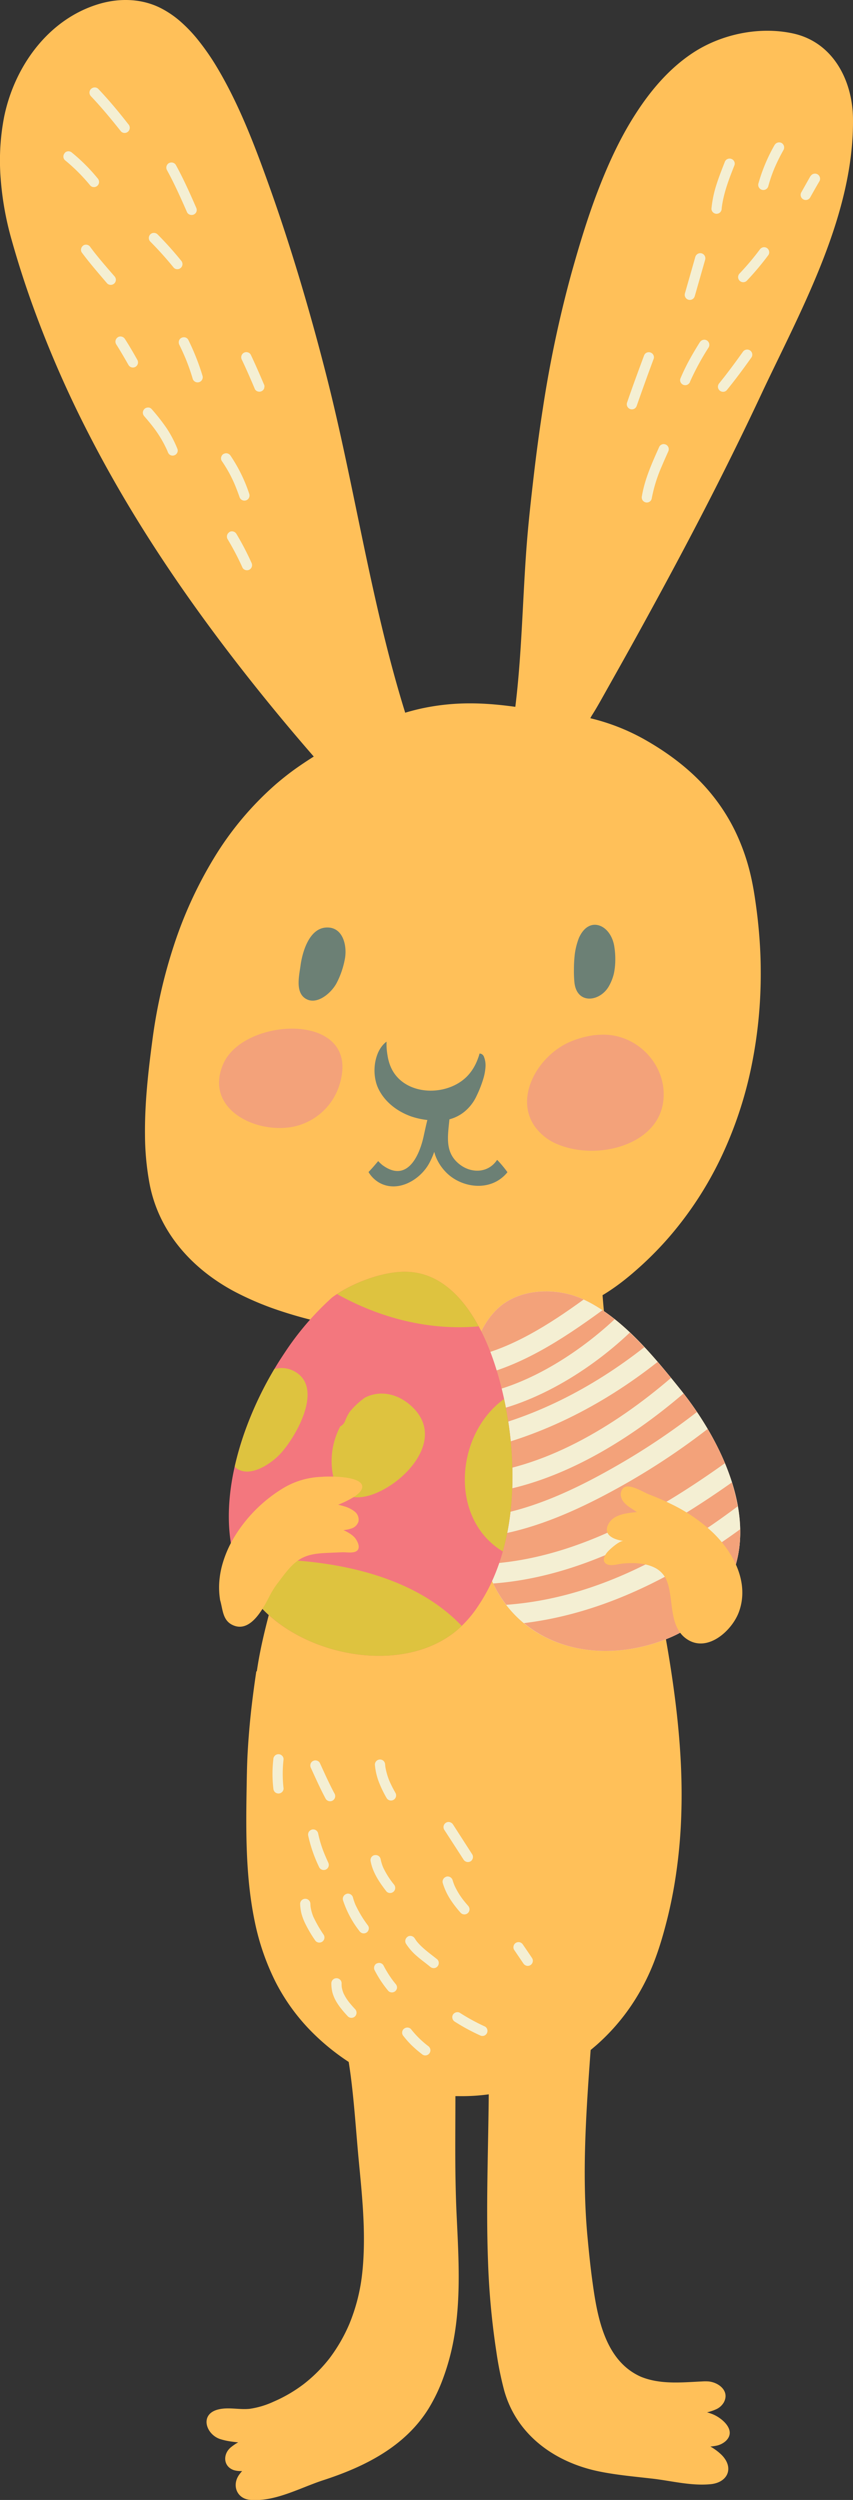 <svg xmlns="http://www.w3.org/2000/svg" width="368.86" height="1080" viewBox="0 0 368.86 1080"><rect x="0" y="0" width="368.86" height="1080" fill="#333333" stroke="none"/><g id="Слой_2" data-name="Слой 2"><g id="easter13_75035517"><g id="easter13_75035517-2" data-name="easter13_75035517"><path d="M259.87 302.45l7.33-13.05q7.31-13 14.49-26.17c9.56-17.48 18.92-35.08 27.94-52.85q6.76-13.33 13.26-26.79c2.51-5.21 5-10.46 7.44-15.68 17.09-35.94 39-75.8 38.52-116.64C368.66 34.4 360 18.2 343 14.47c-14.56-3.19-31.11.23-43.54 8.47-10.16 6.73-18.19 16.23-24.72 26.43C267.8 60.14 262.53 71.91 258 83.85c-4.2 11.14-7.63 22.54-10.84 34a510.48 510.48.0 0 0-12.41 58.56c-1.54 9.85-2.85 19.73-4 29.63s-2.24 19.64-3 29.49c-1.78 23.27-2.06 46.66-4.91 69.83-4.9-.68-9.82-1.19-14.77-1.4-1.58-.07-3.14-.1-4.72-.1A98.66 98.66.0 0 0 182.58 306c-2.48.54-4.94 1.17-7.36 1.9-14.84-47.64-21.78-97.42-34.1-145.73q-5.38-21.13-11.65-42c-4-13.25-8.27-26.42-12.93-39.45C110.05 62.54 103 44 92.89 27.54A103.93 103.93.0 0 0 86 17.73a62.55 62.55.0 0 0-7.59-8.1 41.8 41.8.0 0 0-8.94-6.15C61.32-.63 51.89-.89 43.2 1.6 21.05 8 6.28 28.6 1.8 50.42A99 99 0 0 0 .3 77.26 132.63 132.63.0 0 0 5.05 103.7q4.11 14.61 9.3 28.89A471.38 471.38.0 0 0 38.5 187.74c18.39 35.81 41 69.3 65.74 101q15.2 19.47 31.44 38.1c-2.8 1.77-5.57 3.6-8.26 5.53s-5.58 4.23-8.24 6.52a136 136 0 0 0-26.6 31.7 180.12 180.12.0 0 0-17.5 38.18 223.69 223.69.0 0 0-9.21 40.82c-1.8 13.53-3.32 27.16-3.17 40.84a117.44 117.44.0 0 0 2 21.09c4 20.75 18.28 36.58 36.54 46.36a129.54 129.54.0 0 0 19.21 8.19 185.73 185.73.0 0 0 18.84 5.24c1.86.43 3.72.82 5.59 1.2-4 20.24-9.75 40.09-15.25 60-.6 2.18-1.2 4.35-1.79 6.53a111.54 111.54.0 0 1-1.39 16.22c-3.5 22.54-12.07 44-15.36 66.55a.28.28.0 0 1-.26.27q-1.26 8.38-2.22 16.83-1 9.11-1.52 18.27c-.3 5.44-.37 10.9-.46 16.35-.31 18.93-.33 38.06 3.55 56.69a104.75 104.75.0 0 0 9.06 26.15 86.6 86.6.0 0 0 17.07 22.88 98.25 98.25.0 0 0 14.48 11.53c.27 1.68.51 3.38.75 5.07 1.72 12.89 2.47 25.89 3.72 38.83s2.5 25.7 2 38.62c-.13 3.69-.42 7.38-.9 11a79.84 79.84.0 0 1-5.24 19.55 70.29 70.29.0 0 1-8.66 15 63.5 63.5.0 0 1-11 11 61.74 61.74.0 0 1-13.11 7.67 37.17 37.17.0 0 1-10.29 3.1c-4.63.52-9.4-.89-14 .37-7.83 2.17-4.92 10.77 1.19 12.73a28.91 28.91.0 0 0 4.43 1c1.1.16 2.2.3 3.31.4l-.66.38a21.86 21.86.0 0 0-2.37 1.66c-3.71 2.93-3.52 8.47 1.29 10a10 10 0 0 0 2.37.35 9.73 9.73.0 0 0 1.08.0c-.38.43-.75.89-1.1 1.35-3.48 4.53-1.36 10.6 4.58 11.11 10.78.92 21.61-5.24 31.58-8.49 17.91-5.82 35.31-14.45 45.56-30.94a72.77 72.77.0 0 0 6.34-13.23 100.07 100.07.0 0 0 4.41-16c2.4-12.62 2.52-25.53 2.09-38.33-.19-5.61-.48-11.21-.74-16.81-.27-5.9-.41-11.82-.49-17.73-.13-11 0-21.93.0-32.89h1.53a85.48 85.48.0 0 0 12.89-.78c-.2 23.94-1.21 47.89-.33 71.83a332 332 0 0 0 3.65 39.57 145.82 145.82.0 0 0 3.32 16.41c5.4 19.49 22.12 31.29 41.31 35.15 7.34 1.48 14.79 2.15 22.23 3 8.53.92 17 3.27 25.68 2.47 7.48-.69 10.33-7 4.93-12.56a23.38 23.38.0 0 0-4.95-3.71 21.88 21.88.0 0 0 2.45-.34 8.67 8.67.0 0 0 4.14-2c5-4.63-1.72-10.17-5.85-11.72-.72-.27-1.44-.51-2.18-.73a19.49 19.49.0 0 0 3.76-1.24 7.24 7.24.0 0 0 3.52-3.1c2.56-4.87-2.24-8.59-6.65-9a20.73 20.73.0 0 0-2.73.0c-8.8.41-18 1.42-26.45-2-15.94-7-19.06-26.65-21.13-42-.85-6.26-1.47-12.55-2.06-18.85-.61-6.62-.94-13.26-1.08-19.9-.29-13.33.26-26.66 1.07-40 .42-6.81.91-13.62 1.41-20.43.93-.77 1.86-1.55 2.76-2.34a90 90 0 0 0 14.84-16.93 95.25 95.25.0 0 0 10.72-21.22c1.76-4.84 3.19-9.82 4.47-14.81 1.34-5.17 2.44-10.41 3.35-15.68a225.32 225.32.0 0 0 3.08-31.53c.66-21.38-1.5-42.75-4.81-63.85-1.14-7.26-2.44-14.51-3.83-21.73s-3.16-14.17-3.88-21.45c-.77-7.79-1-15.68-2.8-23.33-1.51-6.46-4.55-12.39-6.69-18.64-2.28-6.64-3-13.66-4.35-20.53-2.11-10.86-4-21.77-5.47-32.74-.94-7.08-1.71-14.19-2.24-21.31 2-1.18 3.87-2.44 5.73-3.76 2.79-2 5.45-4.13 8-6.35a147.2 147.2.0 0 0 14.92-14.84 153.62 153.62.0 0 0 22.53-34.42 172.25 172.25.0 0 0 13.1-39 198.37 198.37.0 0 0 4.12-41.59c0-7.05-.43-14.09-1.16-21.1-.37-3.55-.84-7.1-1.37-10.64s-1.14-6.84-1.94-10.21a91.08 91.08.0 0 0-6.49-18.36 81.85 81.85.0 0 0-9.92-15.68c-8.1-10.14-18.64-18.13-29.92-24.43a91.12 91.12.0 0 0-22.59-8.8l-.31-.08.59-1.06C257.31 306.94 258.6 304.7 259.87 302.45z" fill="#ffc059"/><path d="M143.29 857a15.26 15.26.0 0 0 .52 4 16.75 16.75.0 0 0 1.57 3.64 25.78 25.78.0 0 0 2.29 3.29c.86 1.1 1.8 2.12 2.74 3.15a2.22 2.22.0 0 0 3.13.0 2.25 2.25.0 0 0 0-3.13c-.95-1-1.88-2.07-2.74-3.16a20.36 20.36.0 0 1-2.28-3.73 13.78 13.78.0 0 1-.74-2.6 14.85 14.85.0 0 1-.06-1.49 2.22 2.22.0 1 0-4.43.0" fill="#f4efd3"/><path d="M129.79 822.4a19.86 19.86.0 0 0 .57 4.28 23.8 23.8.0 0 0 1.48 4 54.7 54.7.0 0 0 4.34 7.44 2.21 2.21.0 1 0 3.82-2.23 55.87 55.87.0 0 1-4.5-7.83 19.53 19.53.0 0 1-1.18-4.16c-.06-.51-.09-1-.1-1.54a2.22 2.22.0 0 0-4.43.0" fill="#f4efd3"/><path d="M149.86 818.18a2.24 2.24.0 0 0-1.55 2.72 43.64 43.64.0 0 0 7.07 13.27 2.43 2.43.0 0 0 1.33 1 2.25 2.25.0 0 0 1.7-.23 2.18 2.18.0 0 0 1-1.32 2.11 2.11.0 0 0-.23-1.7 49.61 49.61.0 0 1-5.56-9.24c-.4-1-.75-2-1-3a2.27 2.27.0 0 0-2.15-1.62 2.32 2.32.0 0 0-.58.08" fill="#f4efd3"/><path d="M162.83 848.25a2.21 2.21.0 0 0-1 1.32 2.32 2.32.0 0 0 .23 1.71 49.38 49.38.0 0 0 5.85 8.81 2.15 2.15.0 0 0 1.57.65 2.2 2.2.0 0 0 2.21-2.21A2.4 2.4.0 0 0 171 857l-.8-1a45.3 45.3.0 0 1-4.37-6.92A2.11 2.11.0 0 0 164 848a2.15 2.15.0 0 0-1.12.29" fill="#f4efd3"/><path d="M174.55 876.54a2.25 2.25.0 0 0-.65 1.57c0 .2.0.39.08.59a2.18 2.18.0 0 0 .57 1 37.92 37.92.0 0 0 3.64 4.07 51.94 51.94.0 0 0 4.6 3.89 2.13 2.13.0 0 0 1.71.22 2.23 2.23.0 0 0 1.55-2.73 2.48 2.48.0 0 0-1-1.32l-.12-.09a41.23 41.23.0 0 1-7.23-7.17 2.13 2.13.0 0 0-1.56-.65 2.23 2.23.0 0 0-1.57.65" fill="#f4efd3"/><path d="M195.87 870.34a2.2 2.2.0 0 0-.21 1.7 2.25 2.25.0 0 0 1 1.33 86.6 86.6.0 0 0 10.84 5.89 2.3 2.3.0 0 0 1.7.22 2.2 2.2.0 0 0 .53-4 86.54 86.54.0 0 1-10.83-5.9 1.93 1.93.0 0 0-1.06-.31 2.35 2.35.0 0 0-2 1.11" fill="#f4efd3"/><path d="M176.33 836.65a2.24 2.24.0 0 0-.8 3 24.19 24.19.0 0 0 4.71 5.38c1.83 1.62 3.82 3 5.71 4.58a2.42 2.42.0 0 0 1.57.64 2.19 2.19.0 0 0 2.21-2.21 2.14 2.14.0 0 0-.64-1.57c-3.08-2.49-6.41-4.74-8.92-7.84-.28-.39-.56-.8-.81-1.21a2.3 2.3.0 0 0-1.94-1.1 2.19 2.19.0 0 0-1.09.3" fill="#f4efd3"/><path d="M161.84 801.45a2.21 2.21.0 0 0-1.32 1 2.34 2.34.0 0 0-.23 1.7c.94 4.91 3.81 9.1 6.84 13a2.15 2.15.0 0 0 1.57.65 2.22 2.22.0 0 0 2.21-2.22 2.38 2.38.0 0 0-.65-1.57l-.35-.45a35.52 35.52.0 0 1-4.26-6.9 19.39 19.39.0 0 1-1.09-3.65 2.17 2.17.0 0 0-2.17-1.61 2 2 0 0 0-.55.07" fill="#f4efd3"/><path d="M140.67 801.77c0 .11.09.22.13.32.0-.1-.09-.21-.13-.32m-5.83-11.35a2.25 2.25.0 0 0-1.32 1 2.3 2.3.0 0 0-.22 1.7 61.55 61.55.0 0 0 4.78 13.66 2.17 2.17.0 0 0 1.32 1 2.26 2.26.0 0 0 1.71-.22 2.2 2.2.0 0 0 1-1.33 2.37 2.37.0 0 0-.23-1.71c-.42-.93-.84-1.87-1.25-2.83a50.45 50.45.0 0 1-3.08-9.75 2.2 2.2.0 0 0-2.18-1.62 2 2 0 0 0-.55.07" fill="#f4efd3"/><path d="M135.26 760.8a2.2 2.2.0 0 0-1 1.32 2.37 2.37.0 0 0 .22 1.71c2 4.4 4 8.84 6.27 13.11a2.22 2.22.0 1 0 3.83-2.23c-2.29-4.28-4.26-8.71-6.28-13.12a2.1 2.1.0 0 0-1.32-1 2 2 0 0 0-.59-.09 2.22 2.22.0 0 0-1.12.31" fill="#f4efd3"/><path d="M118.84 758.48l-.34.45a2.21 2.21.0 0 0-.3 1.12 53.76 53.76.0 0 0 0 12.55 2.4 2.4.0 0 0 .64 1.56 2.22 2.22.0 0 0 3.14.0 2.08 2.08.0 0 0 .64-1.56 54.87 54.87.0 0 1 0-12.55 2.07 2.07.0 0 0-.64-1.57 2.22 2.22.0 0 0-3.14.0" fill="#f4efd3"/><path d="M162.11 762.33a27.45 27.45.0 0 0 1.71 7.49 49.68 49.68.0 0 0 3.35 6.93 2.21 2.21.0 1 0 3.82-2.23 55 55 0 0 1-2.58-5.08 28.37 28.37.0 0 1-1.78-6.18l-.09-.93a2.31 2.31.0 0 0-.65-1.57 2.22 2.22.0 0 0-3.78 1.57" fill="#f4efd3"/><path d="M193 810.76a2.24 2.24.0 0 0-1.54 2.73 28.08 28.08.0 0 0 3.17 6.91 46.64 46.64.0 0 0 4.62 6 2.22 2.22.0 0 0 3.13.0 2.19 2.19.0 0 0 .65-1.56 2.3 2.3.0 0 0-.65-1.57c-.71-.81-1.4-1.63-2.06-2.47a32.13 32.13.0 0 1-3.81-6.3 22.67 22.67.0 0 1-.78-2.23 2.24 2.24.0 0 0-2.14-1.62 2.38 2.38.0 0 0-.59.07" fill="#f4efd3"/><path d="M192.87 787.42a2.22 2.22.0 0 0-.8 3q4.2 6.46 8.37 12.93a2.25 2.25.0 0 0 3 .79 2.22 2.22.0 0 0 .79-3L195.9 788.2a2.36 2.36.0 0 0-1.94-1.09 2.1 2.1.0 0 0-1.09.31" fill="#f4efd3"/><path d="M223.1 839.31a2.24 2.24.0 0 0-.8 3l4 5.89a2.36 2.36.0 0 0 1.33 1 2.2 2.2.0 0 0 1.7-.22 2.22 2.22.0 0 0 .8-3c-1.33-2-2.66-3.93-4-5.89a2.29 2.29.0 0 0-1.32-1 2.32 2.32.0 0 0-.58-.08 2.29 2.29.0 0 0-1.12.3" fill="#f4efd3"/><path d="M286.45 191.93a2.19 2.19.0 0 0-1.33 1c-3.08 6.9-6.28 13.87-7.54 21.38a2.34 2.34.0 0 0 .22 1.7 2.21 2.21.0 0 0 3 .79 2.12 2.12.0 0 0 1-1.32 64 64 0 0 1 4.34-14c.89-2.11 1.82-4.2 2.76-6.29a2.42 2.42.0 0 0 .22-1.71 2.21 2.21.0 0 0-2.14-1.62 1.89 1.89.0 0 0-.58.08" fill="#f4efd3"/><path d="M279.44 152.44a2.35 2.35.0 0 0-1 1.33c-2.5 6.73-5 13.48-7.32 20.27a2.21 2.21.0 0 0 3.25 2.5 2.29 2.29.0 0 0 1-1.32q3.56-10.18 7.32-20.28a2.12 2.12.0 0 0-.22-1.7 2.21 2.21.0 0 0-1.32-1 2.33 2.33.0 0 0-.59-.08 2.21 2.21.0 0 0-1.12.3" fill="#f4efd3"/><path d="M302.59 147.89c-1.53 2.44-3 4.91-4.4 7.44a87.68 87.68.0 0 0-4 8.29 2.1 2.1.0 0 0 .22 1.71 2.26 2.26.0 0 0 1.32 1 2.23 2.23.0 0 0 1.71-.23l.44-.35a2.14 2.14.0 0 0 .57-1 112.52 112.52.0 0 1 8-14.69 2.23 2.23.0 0 0-.8-3 2.06 2.06.0 0 0-1.09-.3 2.29 2.29.0 0 0-1.93 1.1" fill="#f4efd3"/><path d="M322.49 151.09a2.39 2.39.0 0 0-1.32 1c-2.26 3.17-4.56 6.31-6.93 9.39-1 1.33-2.08 2.65-3.14 4a2.36 2.36.0 0 0-.65 1.57 2.22 2.22.0 0 0 2.21 2.21 2.1 2.1.0 0 0 1.57-.65C318 164 321.54 159.2 325 154.34a2.11 2.11.0 0 0 .23-1.7 2.18 2.18.0 0 0-1-1.32 2.22 2.22.0 0 0-1.12-.31 2.46 2.46.0 0 0-.59.08" fill="#f4efd3"/><path d="M300.67 111l-4.5 15.77a2.21 2.21.0 0 0 4.26 1.18q2.26-7.89 4.51-15.78a2.24 2.24.0 0 0-1.54-2.72 2.38 2.38.0 0 0-.58-.08 2.26 2.26.0 0 0-2.15 1.63" fill="#f4efd3"/><path d="M329.82 106.88a2.34 2.34.0 0 0-1.32 1l-1.05 1.37a113 113 0 0 1-7.62 8.89 2.21 2.21.0 0 0 3.13 3.13 123 123 0 0 0 9.36-11.15 2.13 2.13.0 0 0 .22-1.71 2.21 2.21.0 0 0-1-1.32 2.18 2.18.0 0 0-1.11-.3 2 2 0 0 0-.59.08" fill="#f4efd3"/><path d="M314.36 68.8a2.39 2.39.0 0 0-1 1.32c-1.24 3.15-2.48 6.3-3.51 9.53a49.58 49.58.0 0 0-2.2 10.49 2.15 2.15.0 0 0 .65 1.57 2.21 2.21.0 0 0 3.13.0 2.36 2.36.0 0 0 .65-1.57c0-.44.09-.89.15-1.33.9-6.08 3.16-11.82 5.4-17.51a2.14 2.14.0 0 0-.22-1.71 2.23 2.23.0 0 0-1.32-1 2 2 0 0 0-.59-.08 2.21 2.21.0 0 0-1.12.3" fill="#f4efd3"/><path d="M335.05 72.26l-.16.39.16-.39M335 62.55a73.62 73.62.0 0 0-7 16.58 2.22 2.22.0 1 0 4.27 1.18 63.47 63.47.0 0 1 2.6-7.59 82.38 82.38.0 0 1 3.94-7.93 2.25 2.25.0 0 0-.8-3 2.25 2.25.0 0 0-3 .79" fill="#f4efd3"/><path d="M350.46 76.07l-3.94 7a2.21 2.21.0 0 0 3.82 2.24c1.32-2.35 2.63-4.7 4-7a2.24 2.24.0 0 0-.8-3 2.11 2.11.0 0 0-1.11-.3 2.21 2.21.0 0 0-1.92 1.09" fill="#f4efd3"/><path d="M36.11 106a2.25 2.25.0 0 0-1 1.33 2.11 2.11.0 0 0 .22 1.7c3.45 4.66 7.25 9 11 13.4a2.22 2.22.0 0 0 3.78-1.56 2.27 2.27.0 0 0-.65-1.56c-3.11-3.58-6.22-7.14-9.13-10.88l-1.23-1.63a2.21 2.21.0 0 0-1.91-1.1 2.21 2.21.0 0 0-1.12.3" fill="#f4efd3"/><path d="M51 145.68a2.22 2.22.0 0 0-.79 3c1.88 2.95 3.64 6 5.35 9a2.21 2.21.0 1 0 3.82-2.23c-1.71-3.05-3.46-6.07-5.35-9a2.34 2.34.0 0 0-1.94-1.09 2.17 2.17.0 0 0-1.09.29" fill="#f4efd3"/><path d="M62.42 176.73a2.21 2.21.0 0 0-.65 1.56 2.36 2.36.0 0 0 .65 1.57c1.26 1.45 2.5 2.93 3.68 4.45a50.57 50.57.0 0 1 6.31 10.55c0 .12.1.23.14.35a2.43 2.43.0 0 0 1 1.33 2.22 2.22.0 0 0 3-.79 2.14 2.14.0 0 0 .22-1.71 49.53 49.53.0 0 0-2.12-4.63A47.55 47.55.0 0 0 72.06 185a85.51 85.51.0 0 0-6.51-8.3 1.94 1.94.0 0 0-1.51-.65 2.31 2.31.0 0 0-1.62.65" fill="#f4efd3"/><path d="M78.36 146a2.21 2.21.0 0 0-1 1.32 2.4 2.4.0 0 0 .22 1.7c.89 1.81 1.72 3.63 2.51 5.48a90.94 90.94.0 0 1 3.18 8.92 2.22 2.22.0 1 0 4.27-1.18 100.77 100.77.0 0 0-6.13-15.45 2.09 2.09.0 0 0-1.91-1.09 2.19 2.19.0 0 0-1.12.3" fill="#f4efd3"/><path d="M65 101.25a2.23 2.23.0 0 0 0 3.13 150.43 150.43.0 0 1 10.13 11.27 2.15 2.15.0 0 0 1.57.65 2.22 2.22.0 0 0 2.21-2.22 2.34 2.34.0 0 0-.65-1.56 148.27 148.27.0 0 0-10.13-11.27 2.25 2.25.0 0 0-1.57-.64 2.17 2.17.0 0 0-1.56.64" fill="#f4efd3"/><path d="M28.06 66.05a2.23 2.23.0 0 0-.65 1.56 2.15 2.15.0 0 0 .65 1.57 78.12 78.12.0 0 1 11 11 2.13 2.13.0 0 0 1.56.65 2.22 2.22.0 0 0 2.22-2.22A2.36 2.36.0 0 0 42.18 77a77.59 77.59.0 0 0-11-11 2.34 2.34.0 0 0-1.56-.65 2.19 2.19.0 0 0-1.57.65" fill="#f4efd3"/><path d="M39.33 38.45a2.24 2.24.0 0 0 0 3.13c4.59 4.83 8.86 10 13 15.21a2.14 2.14.0 0 0 1.57.65 2.23 2.23.0 0 0 1.56-.65 2.25 2.25.0 0 0 .65-1.57c0-.19-.05-.39-.07-.59a2.2 2.2.0 0 0-.58-1c-4.09-5.26-8.36-10.38-12.95-15.21a2.1 2.1.0 0 0-1.54-.65 2.26 2.26.0 0 0-1.59.65" fill="#f4efd3"/><path d="M73 70.49a2.25 2.25.0 0 0-.8 3c3.26 5.93 6 12.1 8.73 18.3a2.11 2.11.0 0 0 1.33 1A2.21 2.21.0 0 0 85 91.29a2.4 2.4.0 0 0-.22-1.7c-2.7-6.2-5.47-12.38-8.73-18.31a2.18 2.18.0 0 0-1.93-1.08 2.13 2.13.0 0 0-1.1.29" fill="#f4efd3"/><path d="M105.39 152.44a2.22 2.22.0 0 0-1 1.33 2.34 2.34.0 0 0 .22 1.7c2 4.18 3.83 8.42 5.63 12.67a2.08 2.08.0 0 0 1.33 1 2.21 2.21.0 0 0 2.72-1.55c0-.19.0-.39.08-.58a2.21 2.21.0 0 0-.3-1.12c-1.81-4.26-3.66-8.5-5.64-12.68a2.14 2.14.0 0 0-1.32-1 2.33 2.33.0 0 0-.59-.08 2.21 2.21.0 0 0-1.12.3" fill="#f4efd3"/><path d="M96.67 196.1a2.15 2.15.0 0 0-1 1.32 2.11 2.11.0 0 0 .22 1.7 57.26 57.26.0 0 1 5.8 10.62c.66 1.62 1.28 3.26 1.86 4.9a2.23 2.23.0 0 0 2.73 1.56 2.23 2.23.0 0 0 1.54-2.73 66.62 66.62.0 0 0-8.11-16.58 2.36 2.36.0 0 0-1.32-1 2.32 2.32.0 0 0-.58-.08 2.22 2.22.0 0 0-1.12.31" fill="#f4efd3"/><path d="M99.2 229.89a2.24 2.24.0 0 0-.8 3 117.59 117.59.0 0 1 6.48 12.39 2.14 2.14.0 0 0 1.33 1 2.21 2.21.0 0 0 2.72-1.55 2.39 2.39.0 0 0-.22-1.7 120.42 120.42.0 0 0-6.48-12.39 2.27 2.27.0 0 0-1.94-1.1 2.16 2.16.0 0 0-1.09.3" fill="#f4efd3"/><path d="M259.6 4e2c-3.22-1.33-6.93-.05-9.27 5.22a30.44 30.44.0 0 0-1.76 6.84 58 58 0 0 0-.39 6.85 49.22 49.22.0 0 0 .22 5.56c1.09 9.74 11.26 8.28 15 1.4a20.54 20.54.0 0 0 2.06-5.29 28.9 28.9.0 0 0 .6-5.32 34.16 34.16.0 0 0-.4-6.23C265 404.52 262.5 401.17 259.6 4e2z" fill="#6c8075"/><path d="M147 403.2a6.68 6.68.0 0 0-5-2.5c-8-.45-11.11 10.06-12 16.09-.53 4.28-2.46 11.62 2 14.54 4.9 3.21 11.21-2.32 13.46-6.45A34.31 34.31.0 0 0 147.6 420a37.35 37.35.0 0 0 1.56-5.87C149.79 410.63 149.3 406 147 403.2z" fill="#6c8075"/><path d="M217.7 504.13l-.41-.49c-.17-.2-.32-.4-.49-.58-.6-.7-1.2-1.38-1.84-2-.08.13-.16.25-.25.37-3.81 5.34-10.74 5.46-15.65 1.82-6.84-5.07-5.45-12.16-4.71-19.7a17.23 17.23.0 0 0 6.28-3.12 19.15 19.15.0 0 0 5.44-6.95 49.83 49.83.0 0 0 3.09-8 22.68 22.68.0 0 0 .78-4.55 9.92 9.92.0 0 0-.63-4.29 2.25 2.25.0 0 0-.94-1.22 2.14 2.14.0 0 0-1-.28 21.19 21.19.0 0 1-.67 2.09 23.34 23.34.0 0 1-2.07 4.34 21.49 21.49.0 0 1-1.23 1.77c-8.39 11-29.48 10.84-34.73-3.17a20.93 20.93.0 0 1-1.1-4.27 28.64 28.64.0 0 1-.43-4.42c0-.5.0-1 0-1.49a10.74 10.74.0 0 0-1.84 1.79 13.29 13.29.0 0 0-1.78 2.9 19.27 19.27.0 0 0-1.55 6.73 20 20 0 0 0 .74 6.54 15.59 15.59.0 0 0 1.15 2.85c2.86 5.59 8.25 9.52 14.08 11.56a33.6 33.6.0 0 0 6.86 1.49c-.54 2.13-1 4.28-1.48 6.44-1.85 9.06-7.31 20.92-18 13a17.78 17.78.0 0 1-1.78-1.69c-.84 1-1.69 2-2.57 3-.53.58-1.07 1.17-1.62 1.73l.09.15a12.94 12.94.0 0 0 4.63 4.49c7.93 4.4 17.46-1.15 21.43-8.25a33.54 33.54.0 0 0 2.28-5.12c.13.51.27 1 .44 1.5a20.21 20.21.0 0 0 4.12 6.77c5.92 6.61 17 8.83 24.32 3.23a15 15 0 0 0 2.37-2.21l.4-.48C218.87 505.59 218.28 504.86 217.7 504.13z" fill="#6c8075"/><path d="M317.54 678c8.85-26.24-6.8-57.26-23.58-78.08-11.27-14-25.14-31-41.8-38.62-11.49-5.28-27.65-4.82-37 4.09s-12 22.74-13 35.09a174.21 174.21.0 0 0-.15 21.25c.32 6.67.92 13.23 1.42 18.21a206.91 206.91.0 0 0 4.44 28.39A91.83 91.83.0 0 0 212.33 682c10.59 25.11 36.62 34.87 62.3 30a73.46 73.46.0 0 0 14.15-4.16A53.1 53.1.0 0 0 300.9 701a47.31 47.31.0 0 0 5.19-4.57A48.21 48.21.0 0 0 317.54 678z" fill="#f3a27a"/><path d="M317.54 678c8.85-26.24-6.8-57.26-23.58-78.08-11.27-14-25.14-31-41.8-38.62-11.49-5.28-27.65-4.82-37 4.09s-12 22.74-13 35.09a174.21 174.21.0 0 0-.15 21.25c.32 6.67.92 13.23 1.42 18.21a206.91 206.91.0 0 0 4.44 28.39A91.83 91.83.0 0 0 212.33 682c10.59 25.11 36.62 34.87 62.3 30a73.46 73.46.0 0 0 14.15-4.16A53.1 53.1.0 0 0 300.9 701a47.31 47.31.0 0 0 5.19-4.57A48.21 48.21.0 0 0 317.54 678z" fill="#f4efd3"/><path d="M252.38 561.41l-.22-.11c-11.49-5.28-27.65-4.82-37 4.09-5.82 5.52-9.05 13-10.89 20.78C221.36 582.45 237.6 572.12 252.38 561.41z" fill="#f3a27a"/><path d="M265.79 569.93c-1.73-1.38-3.48-2.69-5.29-3.9-17.52 12.78-36.87 25.44-57.82 29.12-.22 1.79-.4 3.58-.54 5.33-.06.81-.09 1.67-.14 2.51C224.4 600.91 248.66 585.92 265.79 569.93z" fill="#f3a27a"/><path d="M278.62 582c-2-2.16-4.12-4.28-6.27-6.31-18.72 17.77-45.42 33.68-70.6 35.78.0 2.34.05 4.79.14 7.32C229.83 613.31 256.16 599.64 278.62 582z" fill="#f3a27a"/><path d="M290.17 595.27c-1.88-2.29-3.8-4.59-5.8-6.91-24 18.94-52 33.23-82.05 39 .24 3.45.53 6.77.81 9.7C234.54 635 265.64 616.33 290.17 595.27z" fill="#f3a27a"/><path d="M266.93 633.07A296.75 296.75.0 0 0 301.37 610c-1.88-2.78-3.83-5.46-5.8-8-25.8 22.1-58.43 41.46-91.55 43.65.37 3.24.82 6.63 1.36 10.06C227.2 653.8 248.24 643.82 266.93 633.07z" fill="#f3a27a"/><path d="M319 650.74a80.7 80.7.0 0 0-2.53-10.31c-30.85 21.77-65.68 40.87-103.2 43.65a50.37 50.37.0 0 0 5.64 9.21C255.91 690.64 289.46 673 319 650.74z" fill="#f3a27a"/><path d="M226.56 701.2c12.82 10.6 30.51 14.16 48.07 10.79a73.46 73.46.0 0 0 14.15-4.16A53.1 53.1.0 0 0 300.9 701a47.31 47.31.0 0 0 5.19-4.57A48.21 48.21.0 0 0 317.54 678a50.49 50.49.0 0 0 2.5-17.33C292 681.06 260.76 697.06 226.56 701.2z" fill="#f3a27a"/><path d="M210 675.66c37.75-1.94 72.68-21.57 103.5-43.56A122.33 122.33.0 0 0 306 617.33a301.72 301.72.0 0 1-38.43 25.29c-18.56 10.28-39.22 19.54-60.62 21.6.29 1.37.58 2.75.91 4.11C208.47 670.86 209.18 673.31 210 675.66z" fill="#f3a27a"/><path d="M231.78 487.34a22.78 22.78.0 0 0 8.89 6.82A37.06 37.06.0 0 0 252.54 497c15.06 1.28 34-6.12 34.45-23.53.41-14.2-11.66-26.48-26-26.48a39 39 0 0 0-4.58.28 40.71 40.71.0 0 0-9.55 2.66C232.61 455.82 221.84 474.51 231.78 487.34z" fill="#f3a27a"/><path d="M146.64 454.19c-6.85-14.33-36-11.94-47 .64a18.27 18.27.0 0 0-2.93 4.42c-8.9 19.7 14 31 30.65 27.39a26.75 26.75.0 0 0 12.13-6.4 26.25 26.25.0 0 0 7.31-11.62C148.67 462.63 148.39 457.86 146.64 454.19z" fill="#f3a27a"/><path d="M167.2 715.27c11-.54 21.48-3.81 29.74-10.42a50 50 0 0 0 10-11.31c19.4-28.83 17.31-73.25 6.75-104.91-5.75-17.23-17.55-39-38.37-39.23-10.18-.1-23.74 5.07-31.82 11.21a123.61 123.61.0 0 0-20.54 24 153.63 153.63.0 0 0-16.19 31.45c-9.21 24.42-13.31 55.73 5 77.13C124.18 707.58 146.54 716.27 167.2 715.27z" fill="#f3777e"/><path d="M207 573c-6.75-12.51-16.95-23.48-31.69-23.62-9.31-.09-21.39 4.24-29.58 9.67C164.51 569.52 185.75 574.91 207 573z" fill="#dec33f"/><path d="M121.27 628c6.47-7 18.53-27.65 6.81-35.11a11.45 11.45.0 0 0-9.45-1.43 154.1 154.1.0 0 0-11.84 24.55 132.32 132.32.0 0 0-5.27 17.54 4.62 4.62.0 0 0 .86.85C108.34 638.53 117.45 632.15 121.27 628z" fill="#dec33f"/><path d="M169.68 641.13c11.44-7.94 20.68-22.72 7.86-34-6.24-5.5-13.77-6.42-19.73-3.34a33 33 0 0 0-6.65 6.23 22 22 0 0 0-1.93 3.82 4.33 4.33.0 0 1-2.08 2.36 32 32 0 0 0-3.29 20.44C146.68 651.32 160.2 647.7 169.68 641.13z" fill="#dec33f"/><path d="M217.44 670.25c5.86-20.88 5.09-44.87.53-65.88C196.82 619.65 194.12 656.2 217.44 670.25z" fill="#dec33f"/><path d="M101.52 673.79a51.21 51.21.0 0 0 10.31 19.39c12.35 14.4 34.71 23.09 55.37 22.09 11-.54 21.48-3.81 29.74-10.42.95-.76 1.86-1.57 2.74-2.42C176.32 677.88 136 672.22 101.52 673.79z" fill="#dec33f"/><path d="M269.44 642.93a3.86 3.86.0 0 0-.79 1.34 4.71 4.71.0 0 0-.23 1.14 3.3 3.3.0 0 0 .09 1c.63 3.32 4.42 5.05 6.88 6.81-4.19.46-10 .9-12.25 5.11-2.67 4.95 2.6 6.86 6.51 7.39-1.75-.23-6.09 3.67-7.12 4.93-1.26 1.54-2.36 3.9-.17 5.07 1.93 1 4.93-.07 7-.26 4.62-.41 9.89-.27 14.06 1.95a10.77 10.77.0 0 1 5.06 5.86c2.92 7.83.62 19.53 8.56 24.86 8.9 6 19.51-3.67 22.48-11.74 4.62-12.55-2.24-25.62-11.22-34.27A71.58 71.58.0 0 0 290 649.65c-3.08-1.51-6.24-2.85-9.44-4.09-2.49-.95-8.8-5.09-11.1-2.63" fill="#ffc059"/><path d="M139.55 638a34.41 34.41.0 0 0-18.11 5.53 62.82 62.82.0 0 0-19.87 20.06 48 48 0 0 0-5.68 13.22 38.78 38.78.0 0 0-1.1 7.12 33.67 33.67.0 0 0 .36 7.09.74.74.0 0 0 0 .14c1.22 3.92 1 8.78 5.41 10.85 7.49 3.58 12.93-6.56 15.65-11.82.57-1.1 1.15-2.19 1.79-3.24a33.22 33.22.0 0 1 2-2.92c2.54-3.33 5-6.91 8.3-9.48 4-3.07 8.53-3.47 13.4-3.69 2.08-.1 4.17-.18 6.25-.26 1.65-.06 3.94.35 5.52-.18 3.08-1 1.17-4.89-.33-6.43a11.8 11.8.0 0 0-2.09-1.62 18.36 18.36.0 0 0-2.52-1.33l1-.14a12 12 0 0 0 2.21-.52 4.63 4.63.0 0 0 3.27-3.05 4.44 4.44.0 0 0-1.61-4.3 13 13 0 0 0-4.64-2.31c-.83-.26-1.67-.47-2.53-.66l.63-.25a47.84 47.84.0 0 0 4.84-2.33c1.77-1 5.81-3.49 4.79-6-1.36-3.32-10.72-3.59-13.62-3.59-1.13.0-2.26.0-3.39.08" fill="#ffc059"/></g></g></g></svg>